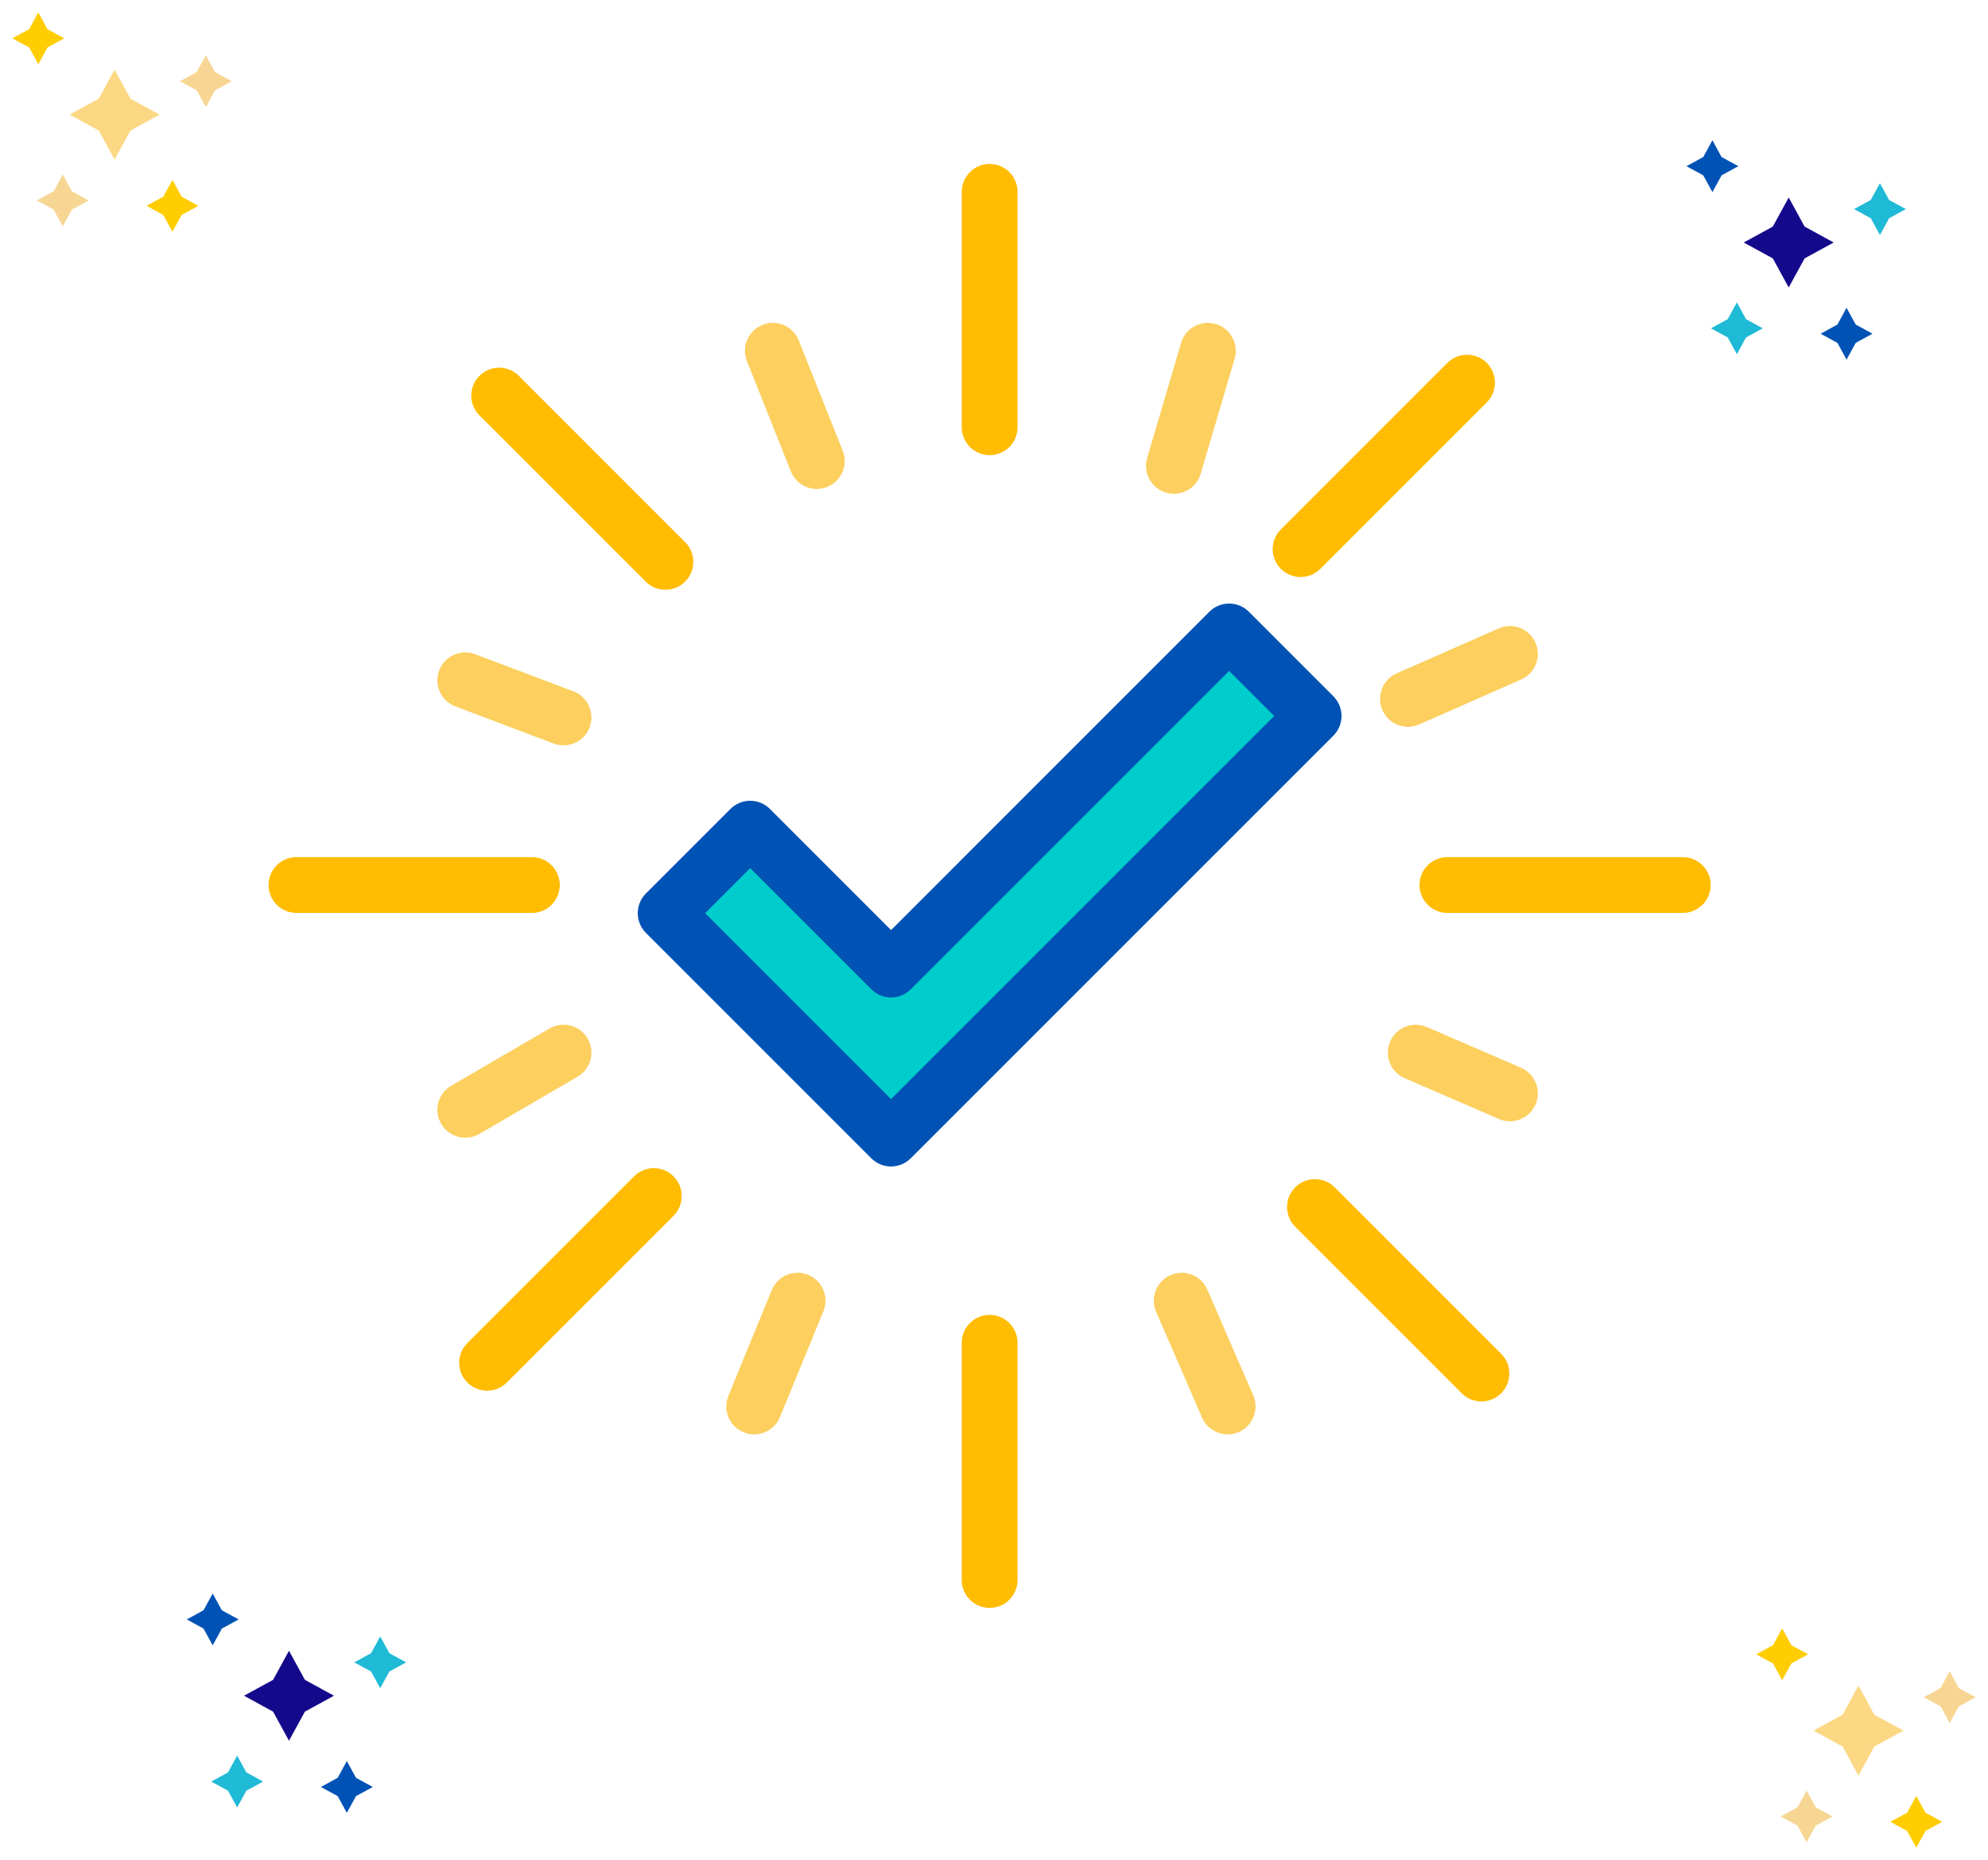 <svg width="171" height="160" viewBox="0 0 171 160" fill="none" xmlns="http://www.w3.org/2000/svg">
<path d="M112.993 61.585L83.913 90.665L76.643 97.935L69.375 90.665L57.258 78.547L64.528 71.277L76.645 83.395L105.723 54.315L112.993 61.585Z" fill="#00CCCC"/>
<path d="M76.643 100.335C76.006 100.335 75.395 100.082 74.945 99.632L55.561 80.245C54.623 79.307 54.623 77.788 55.561 76.85L62.831 69.581C63.281 69.13 63.891 68.878 64.528 68.878C65.164 68.878 65.775 69.13 66.225 69.581L76.645 80.001L104.025 52.618C104.475 52.168 105.086 51.915 105.723 51.915C106.359 51.915 106.969 52.168 107.42 52.618L114.69 59.888C115.14 60.338 115.393 60.949 115.393 61.585C115.393 62.222 115.14 62.832 114.69 63.282L78.34 99.632C77.89 100.082 77.279 100.335 76.643 100.335ZM60.652 78.547L76.643 94.541L109.599 61.585L105.723 57.709L78.343 85.092C77.892 85.542 77.282 85.795 76.645 85.795C76.009 85.795 75.398 85.542 74.948 85.092L64.528 74.671L60.652 78.547Z" fill="#0052B4"/>
<path d="M45.75 78.525H25.5C24.175 78.525 23.1 77.451 23.1 76.125C23.1 74.8 24.175 73.725 25.5 73.725H45.75C47.076 73.725 48.15 74.8 48.15 76.125C48.15 77.451 47.076 78.525 45.75 78.525Z" fill="#FFBC00"/>
<path d="M144.746 78.525H124.5C123.174 78.525 122.1 77.451 122.1 76.125C122.1 74.8 123.174 73.725 124.5 73.725H144.746C146.072 73.725 147.146 74.8 147.146 76.125C147.146 77.451 146.072 78.525 144.746 78.525Z" fill="#FFBC00"/>
<path d="M85.125 39.15C83.8 39.15 82.725 38.075 82.725 36.75V16.5C82.725 15.175 83.8 14.1 85.125 14.1C86.451 14.1 87.525 15.175 87.525 16.5V36.75C87.525 38.075 86.451 39.15 85.125 39.15Z" fill="#FFBC00"/>
<path d="M85.125 138.303C83.8 138.303 82.725 137.229 82.725 135.903V115.5C82.725 114.174 83.8 113.1 85.125 113.1C86.451 113.1 87.525 114.174 87.525 115.5V135.903C87.525 137.229 86.451 138.303 85.125 138.303Z" fill="#FFBC00"/>
<path d="M127.428 120.544C126.814 120.544 126.2 120.31 125.731 119.841L111.411 105.521C110.474 104.584 110.474 103.064 111.411 102.127C112.349 101.19 113.868 101.19 114.805 102.127L129.125 116.447C130.062 117.385 130.062 118.904 129.125 119.841C128.657 120.31 128.042 120.544 127.428 120.544Z" fill="#FFBC00"/>
<path d="M41.898 119.619C41.284 119.619 40.67 119.385 40.201 118.917C39.264 117.979 39.264 116.46 40.201 115.523L54.541 101.183C55.478 100.246 56.998 100.246 57.935 101.183C58.872 102.12 58.872 103.64 57.935 104.577L43.595 118.916C43.127 119.385 42.512 119.619 41.898 119.619Z" fill="#FFBC00"/>
<path d="M111.872 49.632C111.258 49.632 110.643 49.397 110.175 48.929C109.237 47.991 109.237 46.472 110.175 45.535L124.492 31.217C125.43 30.28 126.949 30.28 127.887 31.217C128.824 32.154 128.824 33.674 127.887 34.611L113.569 48.929C113.1 49.397 112.486 49.632 111.872 49.632Z" fill="#FFBC00"/>
<path d="M57.237 50.73C56.623 50.73 56.008 50.495 55.54 50.026L41.238 35.725C40.301 34.788 40.301 33.268 41.238 32.331C42.175 31.394 43.695 31.394 44.632 32.331L58.933 46.633C59.87 47.57 59.87 49.09 58.933 50.026C58.465 50.495 57.851 50.73 57.237 50.73Z" fill="#FFBC00"/>
<path d="M70.256 42.057C69.302 42.057 68.4 41.484 68.026 40.544L64.249 31.059C63.758 29.828 64.359 28.432 65.591 27.941C66.822 27.451 68.218 28.052 68.708 29.283L72.486 38.768C72.976 39.999 72.375 41.395 71.144 41.886C70.852 42.002 70.552 42.057 70.256 42.057Z" fill="#FCCF5E"/>
<path d="M48.472 64.11C48.191 64.11 47.904 64.06 47.625 63.955L39.174 60.763C37.934 60.294 37.308 58.91 37.777 57.67C38.245 56.43 39.63 55.804 40.87 56.273L49.321 59.465C50.561 59.933 51.186 61.318 50.718 62.558C50.355 63.518 49.442 64.11 48.472 64.11Z" fill="#FCCF5E"/>
<path d="M40.024 97.863C39.197 97.863 38.394 97.436 37.948 96.67C37.281 95.525 37.668 94.055 38.813 93.388L47.264 88.466C48.41 87.799 49.879 88.186 50.546 89.332C51.213 90.477 50.826 91.947 49.68 92.614L41.23 97.536C40.85 97.757 40.434 97.863 40.024 97.863Z" fill="#FCCF5E"/>
<path d="M64.871 123.375C64.567 123.375 64.259 123.317 63.961 123.195C62.734 122.692 62.148 121.29 62.652 120.063L66.385 110.966C66.888 109.739 68.29 109.153 69.516 109.657C70.743 110.16 71.329 111.562 70.826 112.788L67.092 121.886C66.711 122.813 65.816 123.375 64.871 123.375Z" fill="#FCCF5E"/>
<path d="M105.598 123.375C104.671 123.375 103.788 122.835 103.395 121.931L99.443 112.833C98.915 111.617 99.473 110.204 100.688 109.676C101.903 109.147 103.318 109.705 103.846 110.921L107.798 120.018C108.326 121.234 107.768 122.648 106.553 123.176C106.242 123.311 105.917 123.375 105.598 123.375Z" fill="#FCCF5E"/>
<path d="M129.879 96.446C129.561 96.446 129.237 96.382 128.927 96.248L120.825 92.743C119.608 92.217 119.048 90.804 119.575 89.588C120.101 88.371 121.514 87.812 122.73 88.338L130.833 91.843C132.049 92.369 132.609 93.782 132.083 94.998C131.691 95.904 130.807 96.446 129.879 96.446Z" fill="#FCCF5E"/>
<path d="M121.109 62.514C120.187 62.514 119.307 61.98 118.912 61.081C118.377 59.868 118.928 58.452 120.141 57.917L128.913 54.053C130.126 53.519 131.542 54.069 132.077 55.283C132.611 56.496 132.061 57.912 130.848 58.446L122.076 62.31C121.761 62.449 121.432 62.514 121.109 62.514Z" fill="#FCCF5E"/>
<path d="M100.978 42.473C100.753 42.473 100.525 42.442 100.298 42.375C99.027 42 98.3 40.666 98.675 39.394L101.594 29.493C101.969 28.222 103.303 27.494 104.574 27.87C105.846 28.244 106.573 29.579 106.198 30.85L103.279 40.751C102.971 41.796 102.015 42.473 100.978 42.473Z" fill="#FCCF5E"/>
<path d="M19.934 6.987L18.493 7.775L17.705 9.215L16.917 7.775L15.476 6.987L16.917 6.199L17.705 4.758L18.493 6.199L19.934 6.987Z" fill="#F7D694"/>
<path d="M7.629 17.241L6.188 18.028L5.4 19.469L4.612 18.028L3.171 17.241L4.612 16.453L5.4 15.012L6.188 16.453L7.629 17.241Z" fill="#F7D694"/>
<path d="M13.727 9.858L11.226 11.226L9.858 13.727L8.49 11.226L5.988 9.858L8.49 8.49L9.858 5.988L11.226 8.49L13.727 9.858Z" fill="#FCD884"/>
<path d="M17.063 17.705L15.622 18.493L14.834 19.934L14.046 18.493L12.605 17.705L14.046 16.917L14.834 15.476L15.622 16.917L17.063 17.705Z" fill="#FFCD02"/>
<path d="M5.524 3.295L4.083 4.083L3.295 5.524L2.507 4.083L1.066 3.295L2.507 2.507L3.295 1.066L4.083 2.507L5.524 3.295Z" fill="#FFCD02"/>
<path d="M169.934 145.987L168.493 146.775L167.705 148.215L166.917 146.775L165.476 145.987L166.917 145.199L167.705 143.758L168.493 145.199L169.934 145.987Z" fill="#F7D694"/>
<path d="M157.629 156.241L156.188 157.028L155.4 158.469L154.612 157.028L153.171 156.241L154.612 155.453L155.4 154.012L156.188 155.453L157.629 156.241Z" fill="#F7D694"/>
<path d="M163.727 148.858L161.226 150.226L159.858 152.727L158.49 150.226L155.988 148.858L158.49 147.49L159.858 144.988L161.226 147.49L163.727 148.858Z" fill="#FCD884"/>
<path d="M167.063 156.705L165.622 157.493L164.834 158.934L164.046 157.493L162.605 156.705L164.046 155.917L164.834 154.476L165.622 155.917L167.063 156.705Z" fill="#FFCD02"/>
<path d="M155.524 142.295L154.083 143.083L153.295 144.524L152.507 143.083L151.066 142.295L152.507 141.507L153.295 140.066L154.083 141.507L155.524 142.295Z" fill="#FFCD02"/>
<path d="M163.934 17.987L162.493 18.774L161.705 20.215L160.917 18.774L159.476 17.987L160.917 17.199L161.705 15.758L162.493 17.199L163.934 17.987Z" fill="#1FBAD6"/>
<path d="M151.629 28.241L150.188 29.028L149.4 30.469L148.612 29.028L147.171 28.241L148.612 27.453L149.4 26.012L150.188 27.453L151.629 28.241Z" fill="#1FBAD6"/>
<path d="M157.727 20.858L155.226 22.226L153.858 24.727L152.49 22.226L149.988 20.858L152.49 19.49L153.858 16.988L155.226 19.49L157.727 20.858Z" fill="#14098B"/>
<path d="M161.063 28.705L159.622 29.493L158.834 30.934L158.046 29.493L156.605 28.705L158.046 27.917L158.834 26.476L159.622 27.917L161.063 28.705Z" fill="#0052B4"/>
<path d="M149.524 14.295L148.083 15.083L147.295 16.524L146.507 15.083L145.066 14.295L146.507 13.507L147.295 12.066L148.083 13.507L149.524 14.295Z" fill="#0052B4"/>
<path d="M34.934 142.987L33.493 143.775L32.705 145.215L31.917 143.775L30.476 142.987L31.917 142.199L32.705 140.758L33.493 142.199L34.934 142.987Z" fill="#1FBAD6"/>
<path d="M22.629 153.241L21.188 154.028L20.4 155.469L19.612 154.028L18.171 153.241L19.612 152.453L20.4 151.012L21.188 152.453L22.629 153.241Z" fill="#1FBAD6"/>
<path d="M28.727 145.858L26.226 147.226L24.858 149.727L23.49 147.226L20.988 145.858L23.49 144.49L24.858 141.988L26.226 144.49L28.727 145.858Z" fill="#14098B"/>
<path d="M32.063 153.705L30.622 154.493L29.834 155.934L29.046 154.493L27.605 153.705L29.046 152.917L29.834 151.476L30.622 152.917L32.063 153.705Z" fill="#0052B4"/>
<path d="M20.524 139.295L19.083 140.083L18.295 141.524L17.507 140.083L16.066 139.295L17.507 138.507L18.295 137.066L19.083 138.507L20.524 139.295Z" fill="#0052B4"/>
</svg>
